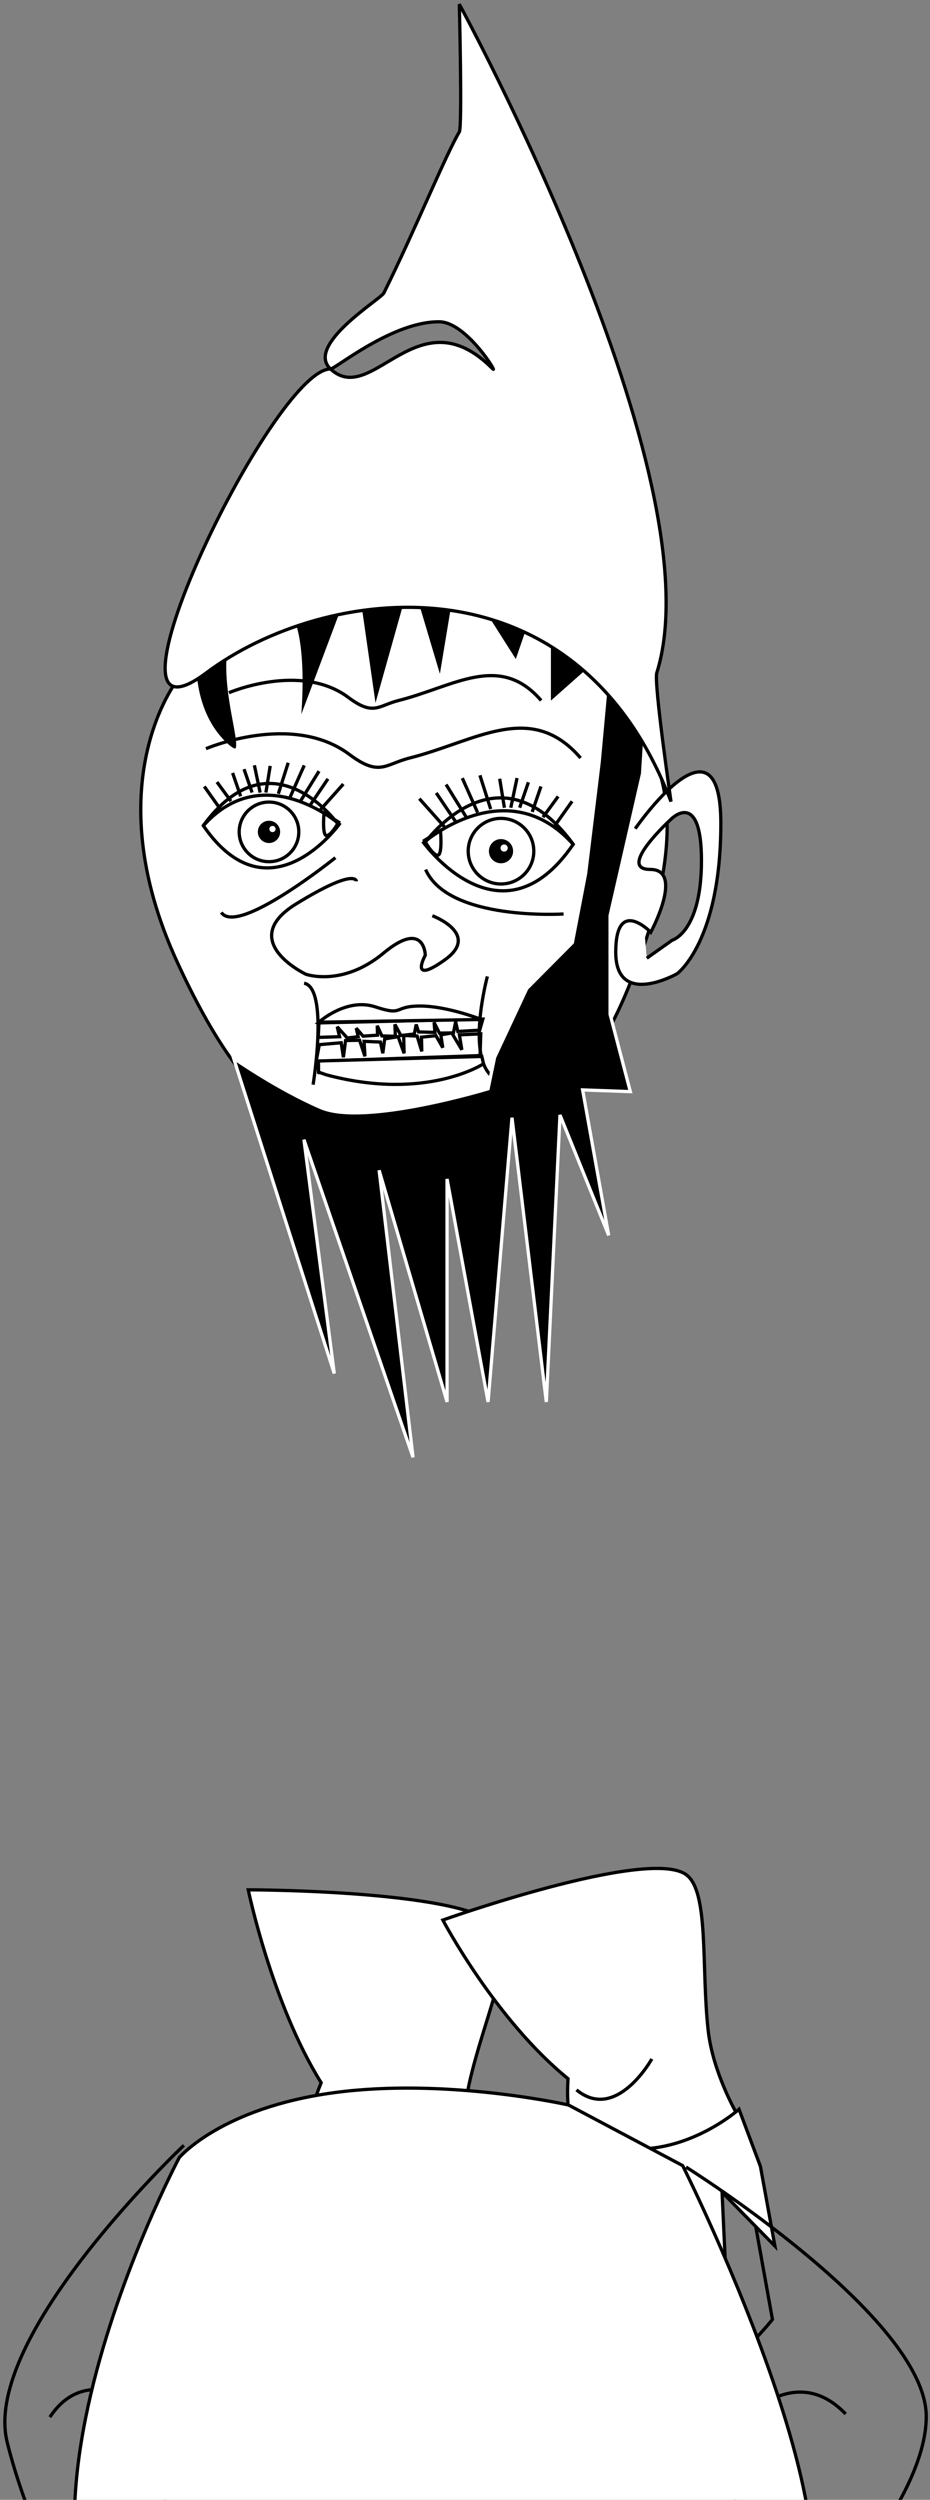 <?xml version="1.0" encoding="UTF-8" standalone="no"?>
<svg width="284px" height="763px" viewBox="0 0 284 763" version="1.1" xmlns="http://www.w3.org/2000/svg" xmlns:xlink="http://www.w3.org/1999/xlink" xmlns:sketch="http://www.bohemiancoding.com/sketch/ns">
    <rect x="0" y="0" width="284" height="763" fill="#808080" stroke="none"/>
    <!-- Generator: Sketch 3.0.2 (7799) - http://www.bohemiancoding.com/sketch -->
    <title>kabouters</title>
    <description>Created with Sketch.</description>
    <defs></defs>
    <g id="hoed" stroke="none" stroke-width="1" fill="none" fill-rule="evenodd" sketch:type="MSPage">
        <g id="kabouter-1" sketch:type="MSLayerGroup" transform="translate(1, 1)">
            <g transform="translate(50, 560)">
	            <g id="benen" stroke="#000000" sketch:type="MSShapeGroup">
	            	<animateTransform id="animation1" attributeName="transform" type="rotate" values="-7 100 150; 7 100 150; -7 100 150" begin="0s" dur="2s" repeatCount="indefinite" />
	                <g id="been" transform="translate(25, 16)">
	                    <path d="M-0.191,-0.184 C-0.191,-0.184 6.938,34.387 22.074,58.691 C17.582,69.621 17.352,76.583 22.074,81.527 C37.902,98.098 67.344,85.656 67.344,85.656 C67.344,85.656 64.492,71.394 67.344,58.691 C71.658,39.476 81.693,18.271 76.301,11.336 C67.344,-0.184 -0.191,-0.184 -0.191,-0.184 Z" id="Path-49" fill="#FFFFFF"></path>
	                    <path d="M54.777,61.25 C54.777,61.25 38.211,76.125 29.949,62.688" id="Path-50"></path>
	                </g>
	                <g id="been" transform="translate(84, 0)">
	                    <path d="M12.645,10.142 C12.645,10.142 17.883,44.061 33.02,68.366 C28.528,79.296 28.297,86.258 33.02,91.202 C48.848,107.772 78.289,95.331 78.289,95.331 C78.289,95.331 75.438,81.068 78.289,68.366 C82.603,49.151 92.639,27.945 87.246,21.01 C78.289,9.491 12.645,10.142 12.645,10.142 Z" id="Path-52" fill="#FFFFFF" transform="translate(50.946, 54.674) rotate(-19) translate(-50.946, -54.674) "></path>
	                    <path d="M65.777,71.25 C65.777,71.25 49.211,86.125 40.949,72.688" id="Path-51" transform="translate(53.5, 74.5) rotate(-19) translate(-53.5, -74.5) "></path>
	                </g>
	                <g id="schoen" transform="translate(0, 93)">
	                    <path d="M98.043,17.043 L96.562,64.18 C96.562,64.18 51.117,102.188 12.371,83.184 C-26.375,64.18 37.027,59.961 37.027,59.961 L47.117,7.215 L98.043,17.043 Z" id="Path-55"></path>
	                    <path d="M92.633,0.258 C101.199,13.305 101.199,36.262 101.199,36.262 L88.59,28.434 L85.457,43.566 L77.586,27.262 L61.977,57.789 L61.977,29.523 L52.715,46.047 L50.715,24.609 L37.016,43.133 L38.016,18.434 L42.059,0.258 C42.059,0.258 69.107,18.434 92.633,0.258 Z" id="Path-53" fill="#FFFFFF"></path>
	                </g>
	                <g id="schoen" transform="translate(79, 82)">
	                    <path d="M105.043,28.043 L103.562,75.18 C103.562,75.18 58.117,113.188 19.371,94.184 C-19.375,75.18 44.027,70.961 44.027,70.961 L54.117,18.215 L105.043,28.043 Z" transform="translate(56, 59) rotate(-12) translate(-56, -59) "></path>
	                    <path d="M96.633,4.258 C105.199,17.305 105.199,40.262 105.199,40.262 L92.59,32.434 L89.457,47.566 L81.586,31.262 L65.977,61.789 L65.977,33.523 L56.715,50.047 L54.715,28.609 L41.016,47.133 L42.016,22.434 L46.059,4.258 C46.059,4.258 73.107,22.434 96.633,4.258 Z" fill="#FFFFFF" transform="translate(73, 33) scale(-1, 1) rotate(8) translate(-73, -33) "></path>
	                </g>
	            </g>
	        </g>
	        <g transform="translate(0, 318)">
	            <g id="torso" transform="translate(0, 318)" sketch:type="MSShapeGroup">
	            	<animateTransform id="animation1" attributeName="transform" type="rotate" values="7 200 100; -7 200 100; 7 200 100" begin="0s" dur="2s" repeatCount="indefinite" />
	                <path d="M208.492,24.43 C208.492,24.43 281.855,70.312 281.855,100.578 C281.855,130.844 234.238,175.461 234.238,175.461 L219.625,108.492 C219.625,108.492 238.98,80.746 257.242,99.793" id="arm" stroke="#000000"></path>
	                <path d="M55.152,17.797 C55.152,17.797 -6.73,76.109 1.184,108.375 C9.098,140.641 31.93,183.215 40.887,183.215 C49.844,183.215 49.887,102.242 49.887,102.242 C49.887,102.242 27.277,80.938 14.23,100.766" id="arm" stroke="#000000"></path>
	                <path d="M62.031,228.84 C62.031,228.84 52.375,249.887 57.203,256.672 C62.031,263.457 131.914,311.379 227.887,250.629 C227.887,250.629 219.754,218.059 219.754,218.059 L62.031,228.84 Z" id="buik2" stroke="#000000" fill="#FFFFFF"></path>
	                <path d="M49.242,190.48 L61.637,229.793 C61.637,229.793 212.32,255.188 222.668,212.789 C233.016,170.391 233.016,170.391 233.016,170.391 L49.242,190.48 Z" id="riem" fill="#000000"></path>
	                <g id="gesp" transform="translate(100, 201)" stroke="#000000">
	                    <path d="M54.176,0.004 C54.176,0.004 64.477,25.223 56.652,32.879 C48.828,40.535 2.34,33.664 2.34,33.664 L-0.398,2.527 L54.176,0.004 Z M48.438,4.003 C48.438,4.003 56.507,23.618 50.378,29.572 C44.249,35.527 7.833,30.183 7.833,30.183 L5.688,5.966 L48.438,4.003 Z" id="Path-45" fill="#F8F8F8"></path>
	                    <path d="M2.941,12.473 L22.293,13.473 L22.293,21.691 L1.77,21.691 L2.941,12.473 Z" id="Path-47" fill="#FFFFFF"></path>
	                </g>
	                <path d="M172.591,5.484 L207.47,23.987 C207.47,23.987 274.375,157.373 234.709,171.827 C195.042,186.282 125.846,228.769 53.767,192.909 C-18.311,157.049 53.736,21.555 53.736,21.555 C53.736,21.555 66.497,6.392 100.954,1.733 C135.41,-2.926 172.591,5.484 172.591,5.484 Z" id="buik" stroke="#000000" fill="#FFFFFF"></path>
	            </g>
	        </g>
            <g transform="translate(42, 0)">
	            <g id="hoofd" sketch:type="MSShapeGroup">
	            	<animateTransform id="animation1" attributeName="transform" type="rotate" values="-5 100 150; 5 100 150; -5 100 150" begin="0s" dur="2s" repeatCount="indefinite" />
	                <g id="Group" transform="translate(0, 169)" stroke="#000000">
	                    <path d="M78.465,0.355 C28.152,-1.67 11.195,37.535 11.195,37.535 C11.195,37.535 -14.023,69.184 11.195,123.809 C36.414,178.434 56.289,180.562 89.598,173.168 C122.906,165.773 136.824,169.121 154.305,116.723 C171.785,64.324 148.09,50.059 148.09,50.059 C148.09,50.059 128.777,2.381 78.465,0.355 Z" id="hoofd" fill="#FFFFFF"></path>
	                    <path d="M150.988,82.93 C150.988,82.93 177.125,45.055 177.125,81.277 C177.125,117.5 163.773,127.199 163.773,127.199 C163.773,127.199 145.031,137.813 145.031,120.633 C145.031,103.453 155.73,114.543 155.73,114.543 C155.73,114.543 166.086,95.367 155.559,95.367 C145.031,95.367 162.082,79.887 162.082,79.887 C162.082,79.887 171.211,70.801 171.211,92.672 C171.211,114.543 162.254,116.98 162.254,116.98 L154.516,122.461" id="oor" fill="#FFFFFF"></path>
	                    <g id="oog-r" transform="translate(40.112, 79.196) scale(-1, 1) translate(-40.112, -79.196) translate(18.612, 63.196)">
	                        <path d="M0.979,18.355 C0.979,18.355 24.1,-1.865 42.505,18.826 C22.441,48.078 0.979,18.355 0.979,18.355 Z" id="Path-4"></path>
	                        <path d="M1.373,18.353 C1.373,18.353 21.597,-9.957 42.605,18.9" id="Path-5"></path>
	                        <ellipse id="Oval-1" cx="22.468" cy="20.712" rx="9.103" ry="9.098"></ellipse>
	                        <ellipse id="Oval-2" fill="#000000" cx="22.468" cy="20.712" rx="2.905" ry="2.904"></ellipse>
	                        <ellipse id="Oval-3" fill="#FFFFFF" cx="21.403" cy="19.841" rx="1.453" ry="1.452"></ellipse>
	                        <path d="M5.661,14.958 C5.661,14.958 6.292,21.844 4.877,21.844 C3.462,21.844 1.205,17.736 1.205,17.736 L5.661,14.958 Z" id="Path-6"></path>
	                        <path d="M6.489,13.647 L0.097,6.485" id="Line" stroke-linecap="square"></path>
	                        <path d="M9.588,12.098 L4.745,4.936" id="Line-2" stroke-linecap="square"></path>
	                        <path d="M12.493,10.743 L7.457,2.613" id="Line-3" stroke-linecap="square"></path>
	                        <path d="M15.786,9.582 L11.912,0.871" id="Line-4" stroke-linecap="square"></path>
	                        <path d="M19.466,8.614 L16.754,0.097" id="Line-5" stroke-linecap="square"></path>
	                        <path d="M23.34,8.227 L22.178,1.065" id="Line-6" stroke-linecap="square"></path>
	                        <path d="M27.795,8.227 L29.925,2.033" id="Line-7" stroke-linecap="square"></path>
	                        <path d="M37.673,13.26 L41.934,7.259" id="Line-8" stroke-linecap="square"></path>
	                        <path d="M25.277,8.227 L26.826,0.871" id="Line-9" stroke-linecap="square"></path>
	                        <path d="M34.38,10.937 L38.06,5.904" id="Line-10" stroke-linecap="square"></path>
	                        <path d="M31.281,9.388 L33.412,3.194" id="Line-11" stroke-linecap="square"></path>
	                    </g>
	                    <g id="oog-l" transform="translate(85.279, 67)">
	                        <path d="M1.077,20.202 C1.077,20.202 26.51,-2.053 46.755,20.721 C24.685,52.918 1.077,20.202 1.077,20.202 Z" id="Path-9"></path>
	                        <path d="M1.511,20.201 C1.511,20.201 23.757,-10.959 46.865,20.803" id="Path-7"></path>
	                        <ellipse id="Oval-4" cx="24.715" cy="22.797" rx="10.014" ry="10.014"></ellipse>
	                        <ellipse id="Oval-5" fill="#000000" cx="24.715" cy="22.797" rx="3.196" ry="3.196"></ellipse>
	                        <ellipse id="Oval-6" fill="#FFFFFF" cx="25.674" cy="21.839" rx="1.598" ry="1.598"></ellipse>
	                        <path d="M6.227,16.464 C6.227,16.464 6.921,24.043 5.365,24.043 C3.808,24.043 1.326,19.522 1.326,19.522 L6.227,16.464 Z" id="Path-8"></path>
	                        <path d="M7.138,15.021 L0.107,7.138" id="Line-12" stroke-linecap="square"></path>
	                        <path d="M10.547,13.316 L5.22,5.433" id="Line-13" stroke-linecap="square"></path>
	                        <path d="M13.742,11.825 L8.203,2.876" id="Line-14" stroke-linecap="square"></path>
	                        <path d="M17.364,10.547 L13.103,0.959" id="Line-15" stroke-linecap="square"></path>
	                        <path d="M21.413,9.481 L18.43,0.107" id="Line-16" stroke-linecap="square"></path>
	                        <path d="M25.674,9.055 L24.395,1.172" id="Line-17" stroke-linecap="square"></path>
	                        <path d="M30.574,9.055 L32.918,2.237" id="Line-18" stroke-linecap="square"></path>
	                        <path d="M41.44,14.595 L46.128,7.99" id="Line-19" stroke-linecap="square"></path>
	                        <path d="M27.804,9.055 L29.509,0.959" id="Line-20" stroke-linecap="square"></path>
	                        <path d="M37.818,12.038 L41.866,6.498" id="Line-21" stroke-linecap="square"></path>
	                        <path d="M34.409,10.333 L36.753,3.516" id="Line-22" stroke-linecap="square"></path>
	                    </g>
	                    <path d="M89.029,109.504 C89.029,109.504 103.936,115.065 92.824,122.977 C81.712,130.888 86.873,121.555 86.873,121.555 C86.873,121.555 86.669,110.479 74.118,120.907 C61.568,131.335 50.409,127.363 50.409,127.363 C50.409,127.363 29.033,117.223 47.408,105.908 C65.782,94.593 65.841,99 65.841,99" id="neus"></path>
	                    <path d="M105.832,128.023 C105.832,128.023 99.107,152.935 107.761,158.937" id="wang"></path>
	                    <path d="M52.614,161.068 C52.614,161.068 57.431,131.568 49.869,130.095" id="wang"></path>
	                    <g id="mond" transform="translate(54, 137)">
	                        <path d="M0.403,5.21 L41.895,4.249 C44.747,4.183 50.451,4.051 50.451,4.051 L49.494,7.431 L42.808,7.82 C42.808,7.82 42.8,7.785 42.796,7.768 C42.577,6.798 42.139,4.859 42.139,4.859 L41.471,8.269 L37.193,8.329 L35.557,5.058 L35.812,8.106 L30.822,7.965 L30.099,5.682 L29.523,8.603 L25.424,9.059 L23.598,5.672 L23.723,9.298 L19.619,9.182 L18.195,6.059 L18.287,8.959 L13.863,9.255 L11.786,6.816 L12.378,9.421 L9.041,9.817 L5.97,6.387 L6.704,9.428 L0.186,9.631 L0.403,5.21 Z" id="boventanden"></path>
	                        <path d="M0.403,9.815 C0.403,9.815 28.064,8.854 41.895,8.373 C44.747,8.274 50.451,8.076 50.451,8.076 L49.494,13.146 L42.808,13.73 C42.808,13.73 42.8,13.678 42.796,13.652 C42.577,12.198 42.139,9.289 42.139,9.289 L41.471,14.404 L37.193,14.494 L35.557,9.586 L35.812,14.159 L30.822,13.948 L30.099,10.523 L29.523,14.904 L25.424,15.589 L23.598,10.509 L23.723,15.946 L19.619,15.773 L18.195,11.088 L18.287,15.438 L13.863,15.882 L11.786,12.224 L12.378,16.131 L9.041,16.726 L5.97,11.581 L6.704,16.142 L0.186,16.447 L0.403,9.815 Z" id="ondertanden" transform="translate(25, 12.5) scale(-1, -1) translate(-25, -12.5) "></path>
	                        <path d="M0.251,16.828 L50.141,15.459 L50.652,17.688 C50.652,17.688 33.292,29.172 2.856,21.114 C2.009,20.889 0.283,20.112 0.283,20.395 C0.283,20.677 0.251,16.828 0.251,16.828 Z" id="onderlip" fill="#FFFFFF"></path>
	                        <path d="M0.381,5.001 L50.027,4.175 C50.027,4.175 39.65,0.06 31.274,0.06 C22.897,0.06 26.506,3.245 17.625,0.321 C8.743,-2.604 0.381,5.001 0.381,5.001 Z" id="bovenlip" fill="#FFFFFF"></path>
	                    </g>
	                </g>
	                <path d="M16.605,196.633 C16.605,196.633 14.156,215.07 25.941,226.117 C37.727,237.164 15.719,195.68 34.637,184.285 C53.555,172.891 48.203,220.598 48.203,220.598 L65.555,174.414 L71.512,215.945 L82.516,176.809 L91.473,206.902 L96.996,173.504 L114.648,201.293 L124.738,171.98 L124.738,213.945 L143.09,197.684 L139.961,231.645 L135.828,265.609 L131.785,286.699 L117.871,300.699 L108.043,321.703 L106.043,331.312 C106.043,331.312 68.297,342.797 54.992,337.055 C41.687,331.312 28.336,321.965 28.336,321.965 L59.078,418.242 L49.816,346.84 L83.129,443.812 L72.777,356.188 L93.52,426.898 L93.52,358.84 L106.043,426.898 L113.352,340.145 L123.832,426.898 L128.008,339.316 L142.879,376.062 L134.922,331.664 L149.488,332.188 L143.312,308.574 L143.312,278.48 L153.227,235.168 L155.316,202.164 L152.184,153 L40.902,164.113 L16.605,196.633 Z" id="Path-59" stroke="#FFFFFF" fill="#000000"></path>
	                <path d="M97.263,0.285 C97.263,0.285 98.202,37.712 97.263,39.27 C93.25,45.93 83.441,69.906 74.208,88.452 C73.295,90.285 50.106,104.294 57.926,111.613 C70.689,123.56 84.672,88.452 107.484,111.613 C109.142,113.297 99.429,97.324 91.18,97.219 C76.907,97.036 59.401,111.613 57.926,111.613 C40.312,111.613 -17.902,232.754 20.012,204.355 C55.981,177.413 132.641,166.957 161.91,243.668 C161.91,243.668 156.615,207.407 157.57,204.355 C176.199,144.852 97.263,0.285 97.263,0.285 Z" id="hoed" stroke="#000000" fill="#FFFFFF"></path>
	                <g id="rimpels" transform="translate(20, 205)" stroke="#000000">
	                    <path d="M109.105,72.968 C109.105,72.968 73.925,75.202 66.973,59.405" id="wangrimpel"></path>
	                    <path d="M39.424,55.785 C39.424,55.785 9.489,79.85 4.585,72.495" id="wangrimpel"></path>
	                    <path d="M-0.104,22.515 C-0.104,22.515 26.236,11.203 43.688,24.266 C52.925,31.18 54.591,27.25 62.099,25.358 C82.41,20.239 99.096,7.724 114.3,25.358" id="rimpel"></path>
	                    <path d="M6.913,5.429 C6.913,5.429 28.863,-3.997 43.406,6.888 C51.104,12.65 52.493,9.375 58.749,7.798 C75.675,3.532 89.58,-6.897 102.25,7.798" id="rimpel"></path>
	                </g>
	            </g>
            </g>
        </g>
    </g>
</svg>